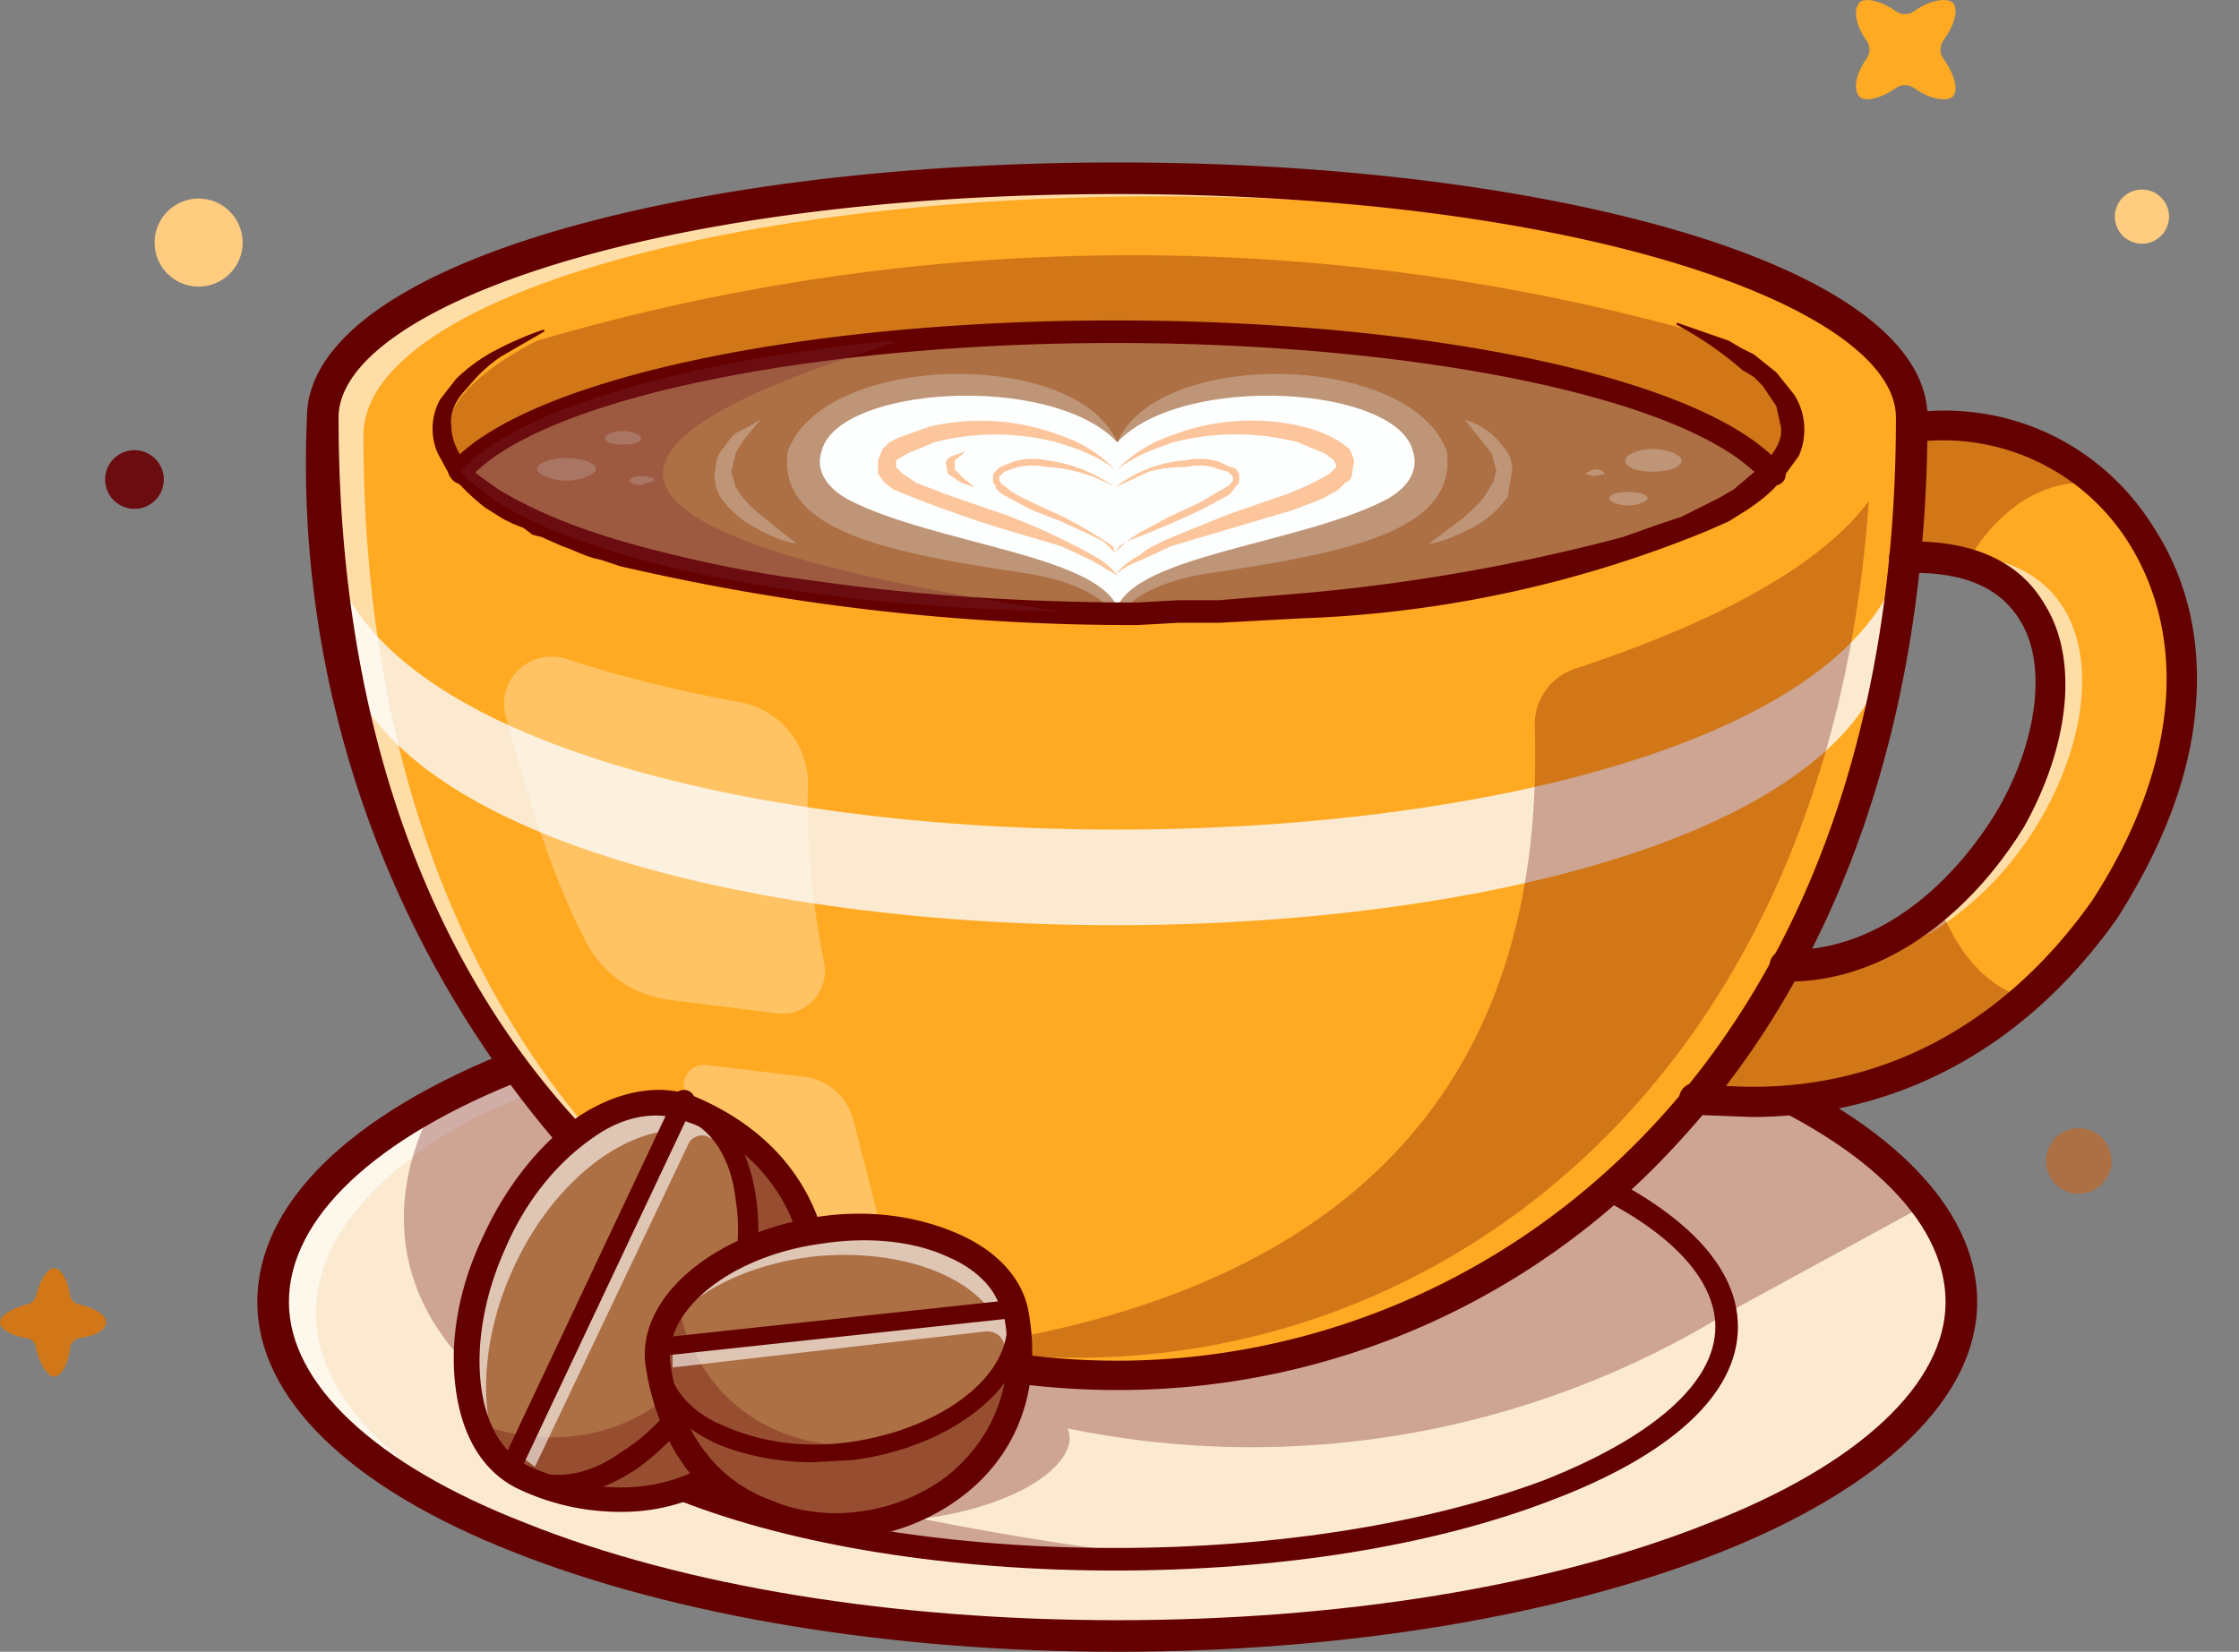 <svg xmlns="http://www.w3.org/2000/svg" width="992" height="732" fill="none"><rect width="100%" height="100%" fill="#808080" stroke="none"/><path fill="#AD6F44" d="M921 529a14 14 0 1 0 0-29 14 14 0 0 0 0 29Z"/><path fill="#FFCC80" d="M949 108a12 12 0 1 0 0-24 12 12 0 0 0 0 24Z"/><path fill="#FA2" d="M865 43c3-3 1-10-4-17a7 7 0 0 1 0-8c5-7 7-14 4-17-3-2-10-1-17 4a7 7 0 0 1-8 0c-7-5-14-6-16-4-3 3-2 10 3 17a7 7 0 0 1 0 8c-5 7-6 14-3 17 2 2 9 1 16-4a7 7 0 0 1 8 0c7 5 14 6 17 4Z"/><path fill="#D17718" d="M24 610c3 0 6-5 7-12a5 5 0 0 1 4-5c8-1 12-4 12-7s-4-6-12-8a5 5 0 0 1-4-4c-1-7-4-12-7-12s-6 5-8 12a5 5 0 0 1-4 4c-7 2-12 5-12 8s5 6 12 7a5 5 0 0 1 4 5c2 7 5 12 8 12Z"/><path fill="#FFCC80" d="M88 127a19 19 0 1 0 0-39 19 19 0 0 0 0 39Z"/><path fill="#6B0C10" d="M56 225a13 13 0 1 0 0-25 13 13 0 0 0 0 25Z"/><path fill="#FBEAD0" d="M869 577c0 82-167 148-374 148s-374-66-374-148c0-33 27-64 72-88a737 737 0 0 1 302-61c35 0 70 2 105 6 121 14 217 52 253 100 11 13 16 28 16 43Z"/><path fill="#650000" d="M495 726c-100 0-194-15-265-44-71-28-110-65-110-105 0-33 25-63 73-89l34-16c71-29 166-45 268-45 35 0 70 2 105 6 122 14 217 52 254 100 11 14 16 29 16 44 0 40-39 77-110 105-71 29-165 44-265 44Zm0-297a734 734 0 0 0-301 60c-47 26-72 56-72 88 0 81 167 147 373 147s373-66 373-147c0-15-5-29-15-43-18-23-51-45-95-62-44-18-99-30-159-37-34-4-69-6-104-6Z"/><path fill="#fff" d="M708 454a750 750 0 0 0-194-21 737 737 0 0 0-301 61c-46 24-73 55-73 88 0 50 64 95 161 122-108-26-180-73-180-127 0-33 27-64 72-88a737 737 0 0 1 302-61 912 912 0 0 1 213 26Z" opacity=".6"/><path fill="#650000" d="M495 732c-101 0-196-16-267-44-74-29-114-69-114-111 0-43 40-83 114-112 71-28 166-44 267-44s196 16 267 44c73 29 114 69 114 112 0 42-41 82-114 111-71 28-166 44-267 44Zm0-297c-99 0-192 15-262 43-67 26-105 62-105 99 0 36 38 72 105 98 70 28 163 43 262 43s192-15 262-43c67-26 105-62 105-98 0-37-38-73-105-99-70-28-163-43-262-43Z"/><path fill="#650000" d="M494 696c-73 0-142-11-193-31-54-20-83-47-83-77s29-57 83-78c51-19 120-30 193-30s141 11 193 30c53 21 83 48 83 78s-30 57-83 77c-52 20-120 31-193 31Zm0-206c-72 0-139 11-190 30-48 18-76 43-76 68s28 49 76 68c51 19 118 30 190 30s139-11 190-30c48-19 76-43 76-68s-28-50-76-68c-51-19-118-30-190-30Z"/><path fill="#650000" d="m853 534-88 48a403 403 0 0 1-292 51c6 14-19 34-64 40l43-45c-37-11-64-27-77-44l225-150c121 14 217 52 253 100Z" opacity=".3"/><path fill="#FA2" d="M932 403a222 222 0 0 1-54 54l-1 1a182 182 0 0 1-126 29l4-5 36-54c18 0 35-5 50-14a124 124 0 0 0 29-23c44-47 57-124 3-141h-2c-8-2-17-3-27-3l3-57a105 105 0 0 1 81 24c43 36 58 107 4 189Z"/><path fill="#fff" d="M884 390a142 142 0 0 1-28 23c-15 8-31 14-49 14 12-2 24-7 34-13a123 123 0 0 0 29-23c44-47 57-124 3-141h-2l-3-1c6-1 12-2 17-1l2 1c54 17 41 94-3 141Z" opacity=".6"/><g opacity=".6"><path fill="#fff" d="M807 427h-2 2Z"/><path fill="#650000" d="m804 428 1-2h2v2h-3Z"/></g><path fill="#FA2" d="M847 185c0 566-704 566-704 0 0-59 157-106 352-106 194 0 352 47 352 106Z"/><path fill="#FBEAD0" d="m842 250-3 22c0 184-690 184-690 0l-3-29c34 164 646 166 696 7Z"/><path fill="#650000" d="M207 205c96-84 504-71 578 5 32-38-34-63-34-63a935 935 0 0 0-513 4s-61 29-31 54Z" opacity=".3"/><path fill="#fff" d="M161 193c0 203 90 334 207 391-125-53-225-185-225-399 0-59 157-106 352-106 128 0 241 21 302 52-64-27-167-44-284-44-195 0-352 47-352 106Z" opacity=".6"/><path fill="#F5B945" d="m145 229 1 14-1-14Z"/><path fill="#650000" d="m146 243-2-14h2l1 14h-1Z"/><path fill="#650000" d="M495 616c-94 0-182-38-247-108a463 463 0 0 1-112-323c0-32 38-61 108-82 67-20 156-31 251-31s184 11 251 31c70 21 108 50 108 82 0 133-39 245-112 323a335 335 0 0 1-247 108Zm0-530c-207 0-345 51-345 99 0 287 179 418 345 418s345-131 345-418c0-48-138-99-345-99Z"/><path fill="#AD6F44" d="M785 210c-3 4-8 7-13 11a588 588 0 0 1-302 50c-114-2-210-22-252-50l-10-8-4-4c24-27 97-49 191-58 31-3 64-4 99-4 142 0 260 27 291 63Z"/><path fill="#650000" d="M785 215a5 5 0 0 1-4-2c-31-36-151-61-287-61-132 0-252 24-285 59a5 5 0 0 1-9 1 5 5 0 0 1 0-7c34-37 155-63 294-63 141 0 262 26 295 64a5 5 0 0 1-4 9Z"/><path fill="#fff" d="M327 311c-33-6-58-13-76-19-16-5-31 9-27 25 8 30 20 71 36 101a48 48 0 0 0 36 25l48 6c13 2 24-10 21-23-5-25-8-53-7-77a37 37 0 0 0-31-38ZM377 546c-34-13-59-41-72-59-5-7 0-16 8-15l42 5a26 26 0 0 1 23 19l10 39c2 7-5 14-11 11Z" opacity=".3"/><path fill="#650000" d="m776 495-26-1a7 7 0 0 1 2-14c70 9 132-20 175-81 37-57 43-114 17-157a97 97 0 0 0-96-46 7 7 0 0 1-2-13c44-6 86 14 109 52 14 22 20 48 18 76-2 31-14 63-35 96-41 58-98 88-162 88Z"/><path fill="#BE9577" d="M536 254c-21 3-37 11-41 21-4-10-20-18-41-21-59-9-110-18-105-54 16-44 128-46 146-4 18-42 130-40 146 4 5 36-46 45-105 54Z"/><path fill="#650000" d="M792 435h-1a7 7 0 1 1 0-14c43 1 76-32 94-62 18-31 22-65 10-84-9-15-26-22-51-21a7 7 0 1 1 0-14c37-1 54 14 62 28 15 24 11 62-9 98-20 33-57 69-105 69Z"/><path fill="#FDFFFE" d="M495 269c10-23 80-28 118-47 10-5 16-13 13-22-7-29-102-35-131-4-29-31-124-25-131 4-3 9 3 17 13 22 38 19 108 24 118 47Z"/><path fill="#FCC59C" d="M494 208c-8-6-16-9-26-12a108 108 0 0 0-54 0l-12 5-5 3v3l1 1 2 2 6 4 13 5 26 9a271 271 0 0 1 39 18c4 2 8 5 11 9l-12-7-13-6-27-8a563 563 0 0 1-47-17l-4-3-3-4v-6l2-5 3-3 4-2 14-5a100 100 0 0 1 58 4c9 3 17 8 24 15Z"/><path fill="#FCC59C" d="M495 208c7-7 15-12 24-15a98 98 0 0 1 58-4 57 57 0 0 1 17 7l4 3 2 5-1 6c0 2-1 3-3 4l-3 3-7 4-13 5-27 8-27 8-13 6c-5 2-9 4-12 7 3-4 7-7 11-9 3-3 8-5 12-7l27-11 26-9a123 123 0 0 0 19-9l2-2 1-1v-1l-1-2-4-3-12-5a110 110 0 0 0-55 0c-9 3-17 6-25 12ZM494 216a66 66 0 0 0-30-9c-5-1-11-1-16 1l-3 1-2 2c-1 2 1 4 3 5 3 3 8 5 12 7l13 6a208 208 0 0 1 19 11l3 2 1 3-2-2-3-3-6-3-13-6-13-5-13-7c-1-1-3-2-3-4l-1-1v-4l3-3 5-2c5-2 11-2 16-1a65 65 0 0 1 30 12Z"/><path fill="#FCC59C" d="M494 216a58 58 0 0 1 31-12c5-1 11-1 16 1l4 2c2 0 3 1 4 3v4l-1 1-3 4-13 7a424 424 0 0 1-33 14l-3 3-2 2 2-3 3-2 6-4 13-7 13-6 12-7c2-1 4-3 3-5l-2-2-4-1c-4-2-10-2-15-1a63 63 0 0 0-16 2l-15 7ZM428 200l-5 4v4l4 4 5 4-6-2-6-4-1-5a5 5 0 0 1 3-3l6-2Z"/><path fill="#650000" d="m743 143 23 8 5 3 6 3 10 8 8 10a29 29 0 0 1 2 27l-8 11 1-3c1 1 0 2-1 3-4 5-9 9-15 13l-8 5-9 4a520 520 0 0 1-180 39l-37 2h-18l-18 1a999 999 0 0 1-220-24l-9-2-9-3c-6-1-11-4-17-6l-9-4-4-1-4-3-5-2-4-2-8-5 3 1-3-1a92 92 0 0 1-11-10l-4-3h1l-1-1v1l-6-11a27 27 0 0 1 1-24l7-9c5-5 12-10 18-13a143 143 0 0 1 21-9 1 1 0 0 1 0 1l-19 11c-6 4-11 9-15 14-5 5-8 11-7 17 0 6 3 12 7 17v-1 1-1 1l3 3 4 3 7 5-3-1 3 1c20 12 43 20 66 26s47 11 71 14c48 7 97 10 146 10l18-1h18l36-3a836 836 0 0 0 143-25l17-6 9-3 8-4 8-4 7-4 13-11-1 4 1-4c5-5 9-11 8-17l-2-9-6-9-4-4-5-3a158 158 0 0 0-29-20 1 1 0 0 1-1 0h1a1 1 0 0 1 0-1Z"/><path fill="#BE9577" d="M649 186a32 32 0 0 1 17 12c3 3 4 7 4 10l-2 12c-4 6-10 11-16 14s-12 6-19 7l16-12c4-4 9-8 11-13 2-2 2-5 3-7l-2-8-12-15ZM337 186c-4 5-9 10-11 15l-2 8 2 7c3 5 7 9 12 13l15 12c-6-1-13-4-18-7-6-3-12-8-16-14-2-4-3-8-2-12 0-3 1-7 4-10 2-3 4-6 7-7l9-5ZM732 209c8 0 13-2 13-5 0-2-5-5-13-5-7 0-12 3-12 5 0 3 5 5 12 5ZM251 213c7 0 13-3 13-5 0-3-6-5-13-5s-13 2-13 5c0 2 6 5 13 5ZM721 224c5 0 9-2 9-3 0-2-4-3-9-3-4 0-8 1-8 3 0 1 4 3 8 3ZM276 197c5 0 8-1 8-3 0-1-3-3-8-3s-8 2-8 3c0 2 3 3 8 3ZM706 211l5-1c0-1-2-2-5-2l-4 2 4 1ZM290 213l-6 2c-3 0-5-1-5-2s2-2 5-2c4 0 6 1 6 2Z"/><path fill="#650000" d="m425 597 19 3c177 18 365-108 384-378-17 23-54 49-129 74a26 26 0 0 0-19 26c5 163-87 251-255 275Z" opacity=".3"/><path fill="#792937" d="M470 271c-114-2-210-22-252-50l-10-8-4-4c24-27 97-49 191-58l1 1c-173 53-112 91 74 119Z" opacity=".3"/><path fill="#650000" d="M928 214c-24-2-44 13-57 36-8-2-17-3-27-3l3-57a105 105 0 0 1 81 24ZM897 442c-6 6-12 11-19 15l-1 1a182 182 0 0 1-126 29l4-5 36-54c18 0 35-5 50-14l18-13c8 20 20 36 38 41ZM514 690h-8C78 666 193 489 193 489c11-6 23-12 34-16 22 30 47 55 76 74-92 71-1 116 211 143Z" opacity=".3"/><path fill="#AD6F44" d="M233 655c-28-12-35-59-14-104 19-43 55-69 83-61l4 2h1c109 45 41 215-74 163Z"/><path fill="#650000" d="M233 655c-10-4-17-13-21-24 90 32 147-72 106-134 93 51 26 208-85 158Z" opacity=".3"/><path fill="#fff" d="M351 529c-9-10-21-19-37-25-3-2-8 0-9 3l-68 143-8-6 68-143 5-11 1 1a28 28 0 0 1 4 1c21 9 36 22 44 37Z" opacity=".6"/><path fill="#fff" d="m302 490-5 11c-25 2-54 26-70 62-14 31-15 64-5 85-19-19-21-59-3-97 19-43 55-69 83-61Z" opacity=".6"/><path fill="#650000" d="M275 670c-15 0-30-3-45-10s-25-22-28-44c-3-21 1-45 12-68 10-22 25-41 42-53 18-12 37-15 52-9 33 14 54 39 59 72 5 35-11 74-40 95a86 86 0 0 1-52 17Zm-40-20c31 14 62 12 86-6 25-19 39-53 35-85a77 77 0 0 0-52-62c-12-5-27-3-41 7-16 11-30 28-39 49-19 42-14 86 11 97Z"/><path fill="#650000" d="M247 663c-5 0-11-1-16-4a5 5 0 1 1 3-8c12 5 27 3 42-8 16-10 30-28 40-49 9-21 13-43 10-62-2-18-10-31-22-36a5 5 0 0 1 4-9c15 7 24 23 27 44s-1 44-11 67c-10 22-25 41-42 53-12 8-24 12-35 12Z"/><path fill="#650000" d="M226 656a5 5 0 0 1-4-7l76-161a5 5 0 1 1 8 4l-76 161a5 5 0 0 1-4 3Z"/><path fill="#AD6F44" d="M292 604c-4-27 29-53 72-59 42-6 79 10 85 35a31 31 0 0 1 1 5c17 103-144 131-158 19Z"/><path fill="#650000" d="M292 604c-2-9 1-18 8-27 18 84 124 79 151 18 6 95-145 117-159 9Z" opacity=".3"/><path fill="#fff" d="M443 636c3-12 4-25 2-40-1-4-4-6-8-6l-139 16v-9l141-16 10-1 1 1a25 25 0 0 1 0 4c4 20 0 37-7 51Z" opacity=".6"/><path fill="#fff" d="m449 580-10 1c-13-18-45-28-80-24-31 4-56 18-67 36 6-23 35-43 72-48 42-6 79 10 85 35Z" opacity=".6"/><path fill="#650000" d="M370 682c-11 0-22-2-33-6-28-11-46-37-51-71-4-30 30-59 78-66 22-3 43 0 61 8s29 21 31 36c5 31-4 59-27 78a93 93 0 0 1-59 21Zm-73-78c4 30 20 52 45 61 26 11 58 5 79-12 20-17 29-41 24-69h-1c-1-11-10-21-24-27-15-7-35-9-55-6-40 5-71 29-68 53Z"/><path fill="#650000" d="M360 648c-15 0-30-3-42-8-18-8-28-21-30-35a4 4 0 0 1 8-1c1 11 10 22 25 28 16 7 35 10 56 7 41-6 72-30 69-55a4 4 0 0 1 8-1c4 29-30 58-76 64l-18 1Z"/><path fill="#650000" d="M292 602a4 4 0 1 1-1-9l158-17a4 4 0 0 1 3 6 4 4 0 0 1-2 2l-158 17v1Z"/></svg>
